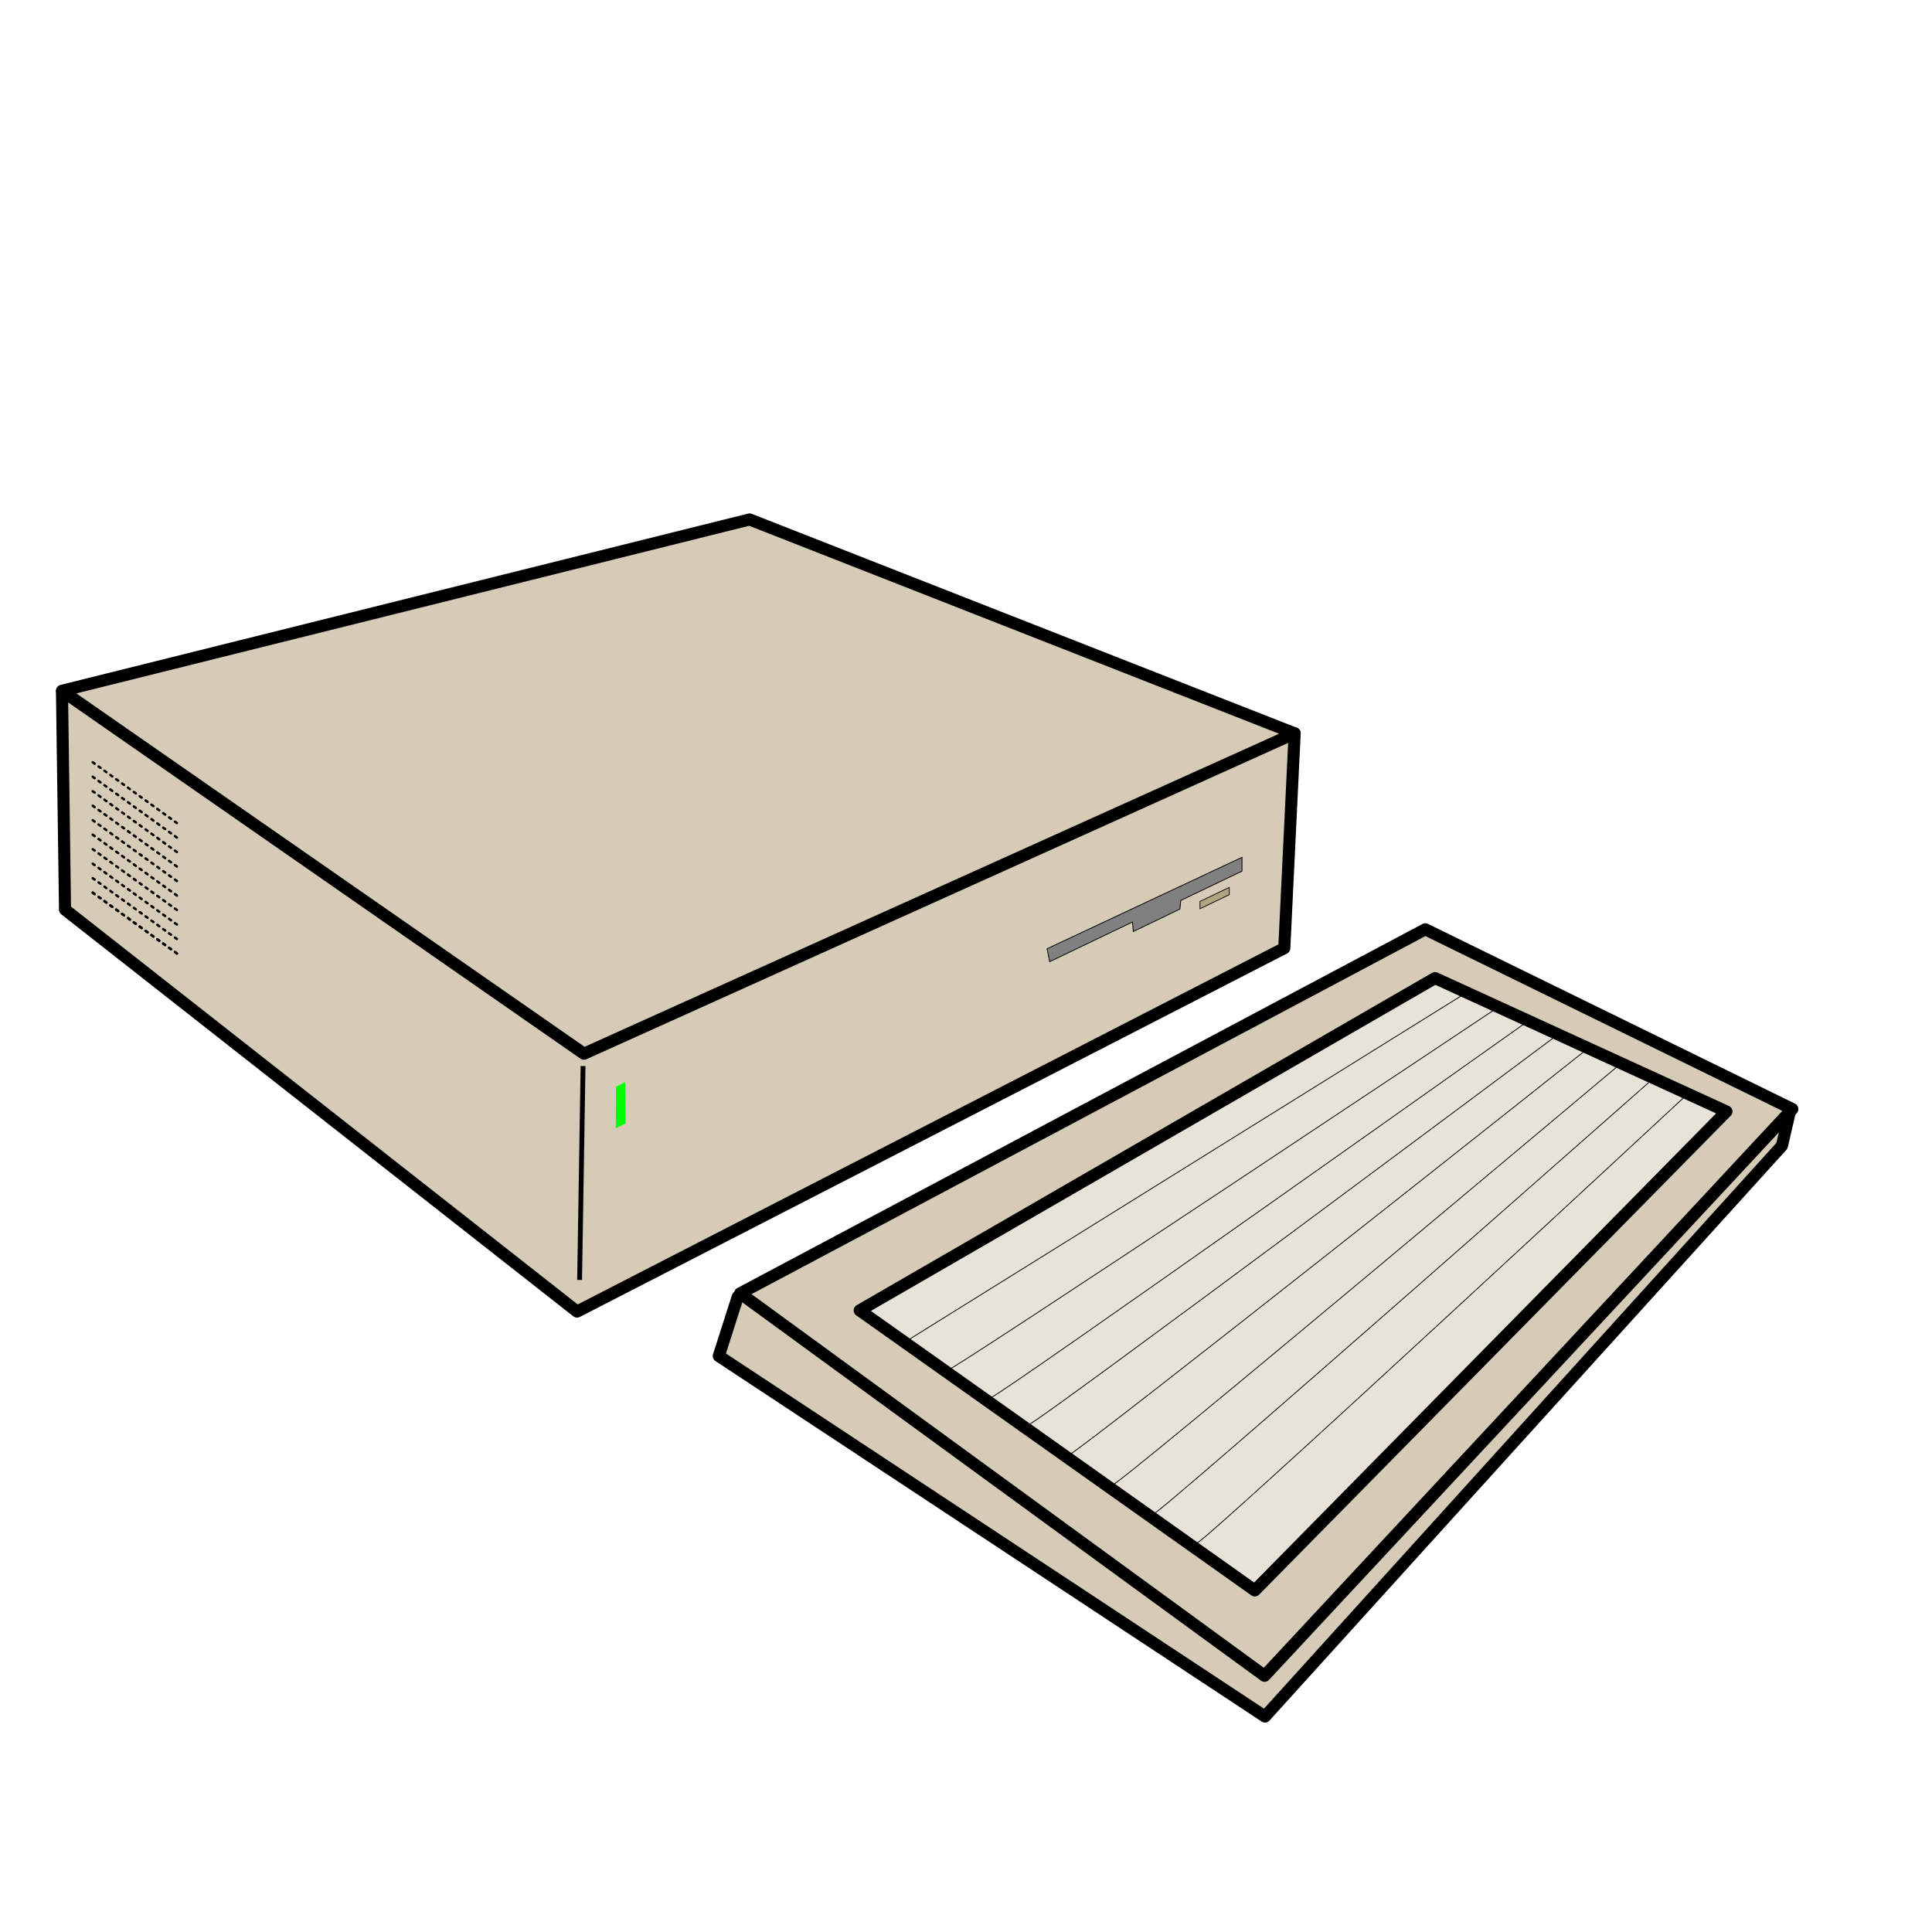 <?xml version="1.0" encoding="UTF-8" standalone="no"?>
<!-- Created with Inkscape (http://www.inkscape.org/) -->
<svg
   xmlns:dc="http://purl.org/dc/elements/1.1/"
   xmlns:cc="http://web.resource.org/cc/"
   xmlns:rdf="http://www.w3.org/1999/02/22-rdf-syntax-ns#"
   xmlns:svg="http://www.w3.org/2000/svg"
   xmlns="http://www.w3.org/2000/svg"
   xmlns:xlink="http://www.w3.org/1999/xlink"
   xmlns:sodipodi="http://inkscape.sourceforge.net/DTD/sodipodi-0.dtd"
   xmlns:inkscape="http://www.inkscape.org/namespaces/inkscape"
   width="600pt"
   height="600pt"
   id="svg2"
   sodipodi:version="0.32"
   inkscape:version="0.41"
   sodipodi:docbase="/home/support/Source/ezix-workspace/packages/lshw/development/src/gui/artwork"
   sodipodi:docname="desktop-computer.svg">
  <defs
     id="defs3">
    <linearGradient
       inkscape:collect="always"
       id="linearGradient2102">
      <stop
         style="stop-color:#726d7f;stop-opacity:1;"
         offset="0"
         id="stop2104" />
      <stop
         style="stop-color:#726d7f;stop-opacity:0;"
         offset="1"
         id="stop2106" />
    </linearGradient>
    <linearGradient
       id="linearGradient2838">
      <stop
         id="stop2840"
         offset="0"
         style="stop-color:#000000;stop-opacity:1;" />
      <stop
         id="stop2842"
         offset="1"
         style="stop-color:#000000;stop-opacity:0;" />
    </linearGradient>
    <linearGradient
       gradientUnits="userSpaceOnUse"
       y2="336.168"
       x2="422.299"
       y1="188.589"
       x1="117.342"
       gradientTransform="scale(1.235,0.81)"
       id="linearGradient2844"
       xlink:href="#linearGradient2838"
       inkscape:collect="always" />
    <linearGradient
       inkscape:collect="always"
       xlink:href="#linearGradient2102"
       id="linearGradient2112"
       gradientTransform="scale(0.944,1.06)"
       x1="202.288"
       y1="104.676"
       x2="573.303"
       y2="243.773"
       gradientUnits="userSpaceOnUse" />
    <linearGradient
       inkscape:collect="always"
       xlink:href="#linearGradient2102"
       id="linearGradient2118"
       gradientUnits="userSpaceOnUse"
       gradientTransform="scale(0.944,1.06)"
       x1="202.288"
       y1="104.676"
       x2="573.303"
       y2="243.773" />
  </defs>
  <sodipodi:namedview
     id="base"
     pagecolor="#ffffff"
     bordercolor="#666666"
     borderopacity="1.0"
     inkscape:pageopacity="0.0"
     inkscape:pageshadow="2"
     inkscape:zoom="0.12374369"
     inkscape:cx="519.59843"
     inkscape:cy="242.44918"
     inkscape:document-units="px"
     inkscape:current-layer="layer1"
     inkscape:window-width="1090"
     inkscape:window-height="934"
     inkscape:window-x="133"
     inkscape:window-y="48" />
  <g
     inkscape:label="Layer 1"
     inkscape:groupmode="layer"
     id="layer1">
    <path
       sodipodi:nodetypes="cccccc"
       style="fill:#d5cbb6;fill-opacity:1;fill-rule:evenodd;stroke:#000000;stroke-width:5;stroke-linecap:butt;stroke-linejoin:round;stroke-miterlimit:4;stroke-opacity:1"
       d="M 25.667,286.452 L 26.922,376.642 L 238.943,543.092 L 531.8,392.602 L 536.086,303.666 L 25.667,286.452 z "
       id="path1332" />
    <path
       sodipodi:nodetypes="ccccc"
       style="fill:#d5cbb6;fill-opacity:1;fill-rule:evenodd;stroke:#000000;stroke-width:5;stroke-linecap:butt;stroke-linejoin:round;stroke-miterlimit:4;stroke-opacity:1"
       d="M 25.667,286.033 L 310.371,215.095 L 536.086,303.666 L 241.8,436.32 L 25.667,286.033 z "
       id="path1330" />
    <path
       style="fill:#00ff00;fill-opacity:1;fill-rule:evenodd;stroke:none;stroke-width:0.25pt;stroke-linecap:butt;stroke-linejoin:miter;stroke-opacity:1"
       d="M 255.089,449.981 L 258.912,448.07 L 259.085,465.167 L 255.003,467.166 L 255.089,449.981 z "
       id="path1335"
       sodipodi:nodetypes="ccccc" />
    <path
       sodipodi:nodetypes="ccccccccc"
       id="path2088"
       d="M 433.571,392.857 L 514.286,355 L 514.286,360.714 L 488.929,372.857 L 488.571,376.429 L 469.286,385.714 L 468.929,381.786 L 434.643,398.214 L 433.571,392.857 z "
       style="fill:#808080;fill-opacity:1;fill-rule:evenodd;stroke:#000000;stroke-width:0.25pt;stroke-linecap:butt;stroke-linejoin:miter;stroke-opacity:1" />
    <path
       id="path2090"
       d="M 496.891,373.25 L 509.013,367.442 L 509.013,370.472 L 496.891,376.281 L 496.891,373.25 z "
       style="fill:#b3a383;fill-opacity:1;fill-rule:evenodd;stroke:#000000;stroke-width:0.31;stroke-linecap:butt;stroke-linejoin:miter;stroke-miterlimit:4;stroke-opacity:1" />
    <path
       sodipodi:nodetypes="cccccc"
       style="fill:#d5cbb6;fill-opacity:1;fill-rule:evenodd;stroke:#000000;stroke-width:5;stroke-linecap:butt;stroke-linejoin:round;stroke-miterlimit:4;stroke-opacity:1"
       d="M 305.479,536.97 L 297.643,561.5 L 523.806,710.777 L 737.871,474.424 L 741.147,460.24 L 305.479,536.97 z "
       id="path2094" />
    <path
       sodipodi:nodetypes="ccccc"
       style="fill:#d5cbb6;fill-opacity:1;fill-rule:evenodd;stroke:#000000;stroke-width:5;stroke-linecap:butt;stroke-linejoin:round;stroke-miterlimit:4;stroke-opacity:1"
       d="M 306.49,535.541 L 590.184,384.801 L 742.157,459.23 L 523.632,693.909 L 306.49,535.541 z "
       id="path2092" />
    <path
       sodipodi:nodetypes="ccccc"
       style="fill:#e8e3d8;fill-opacity:1;fill-rule:evenodd;stroke:#000000;stroke-width:5;stroke-linecap:butt;stroke-linejoin:round;stroke-miterlimit:4;stroke-opacity:1"
       d="M 355.987,542.612 L 594.224,405.004 L 714.883,460.24 L 519.592,658.554 L 355.987,542.612 z "
       id="path2096" />
    <path
       style="stroke-miterlimit:4;stroke-dasharray:none;stroke-opacity:1;stroke-linejoin:miter;stroke-linecap:butt;stroke-width:2;stroke:#000000;fill-rule:evenodd;fill-opacity:0.75;fill:none"
       d="M 241.429,441.429 L 240,530"
       id="path2173" />
    <path
       style="stroke-dashoffset:0;stroke-miterlimit:4;stroke-dasharray:1,2;stroke-opacity:1;stroke-linejoin:miter;stroke-linecap:round;stroke-width:1;stroke:#000000;fill-rule:evenodd;fill-opacity:0.75;fill:none"
       d="M 38.386,315.634 L 74.751,341.898"
       id="path2175" />
    <path
       style="stroke-opacity:1;stroke-dashoffset:0;stroke-dasharray:1,2;stroke-miterlimit:4;stroke-linejoin:miter;stroke-linecap:round;stroke-width:1;stroke:#000000;fill-rule:evenodd;fill-opacity:0.75;fill:none"
       d="M 38.386,321.634 L 74.751,347.898"
       id="path2177" />
    <path
       style="stroke-opacity:1;stroke-dashoffset:0;stroke-dasharray:1,2;stroke-miterlimit:4;stroke-linejoin:miter;stroke-linecap:round;stroke-width:1;stroke:#000000;fill-rule:evenodd;fill-opacity:0.75;fill:none"
       d="M 38.386,327.634 L 74.751,353.898"
       id="path2179" />
    <path
       style="stroke-opacity:1;stroke-dashoffset:0;stroke-dasharray:1,2;stroke-miterlimit:4;stroke-linejoin:miter;stroke-linecap:round;stroke-width:1;stroke:#000000;fill-rule:evenodd;fill-opacity:0.75;fill:none"
       d="M 38.386,333.634 L 74.751,359.898"
       id="path2181" />
    <path
       style="stroke-opacity:1;stroke-dashoffset:0;stroke-dasharray:1,2;stroke-miterlimit:4;stroke-linejoin:miter;stroke-linecap:round;stroke-width:1;stroke:#000000;fill-rule:evenodd;fill-opacity:0.75;fill:none"
       d="M 38.386,339.634 L 74.751,365.898"
       id="path2183" />
    <path
       style="stroke-opacity:1;stroke-dashoffset:0;stroke-dasharray:1,2;stroke-miterlimit:4;stroke-linejoin:miter;stroke-linecap:round;stroke-width:1;stroke:#000000;fill-rule:evenodd;fill-opacity:0.75;fill:none"
       d="M 38.386,345.634 L 74.751,371.898"
       id="path2185" />
    <path
       style="stroke-opacity:1;stroke-dashoffset:0;stroke-dasharray:1,2;stroke-miterlimit:4;stroke-linejoin:miter;stroke-linecap:round;stroke-width:1;stroke:#000000;fill-rule:evenodd;fill-opacity:0.75;fill:none"
       d="M 38.386,351.634 L 74.751,377.898"
       id="path2187" />
    <path
       style="stroke-opacity:1;stroke-dashoffset:0;stroke-dasharray:1,2;stroke-miterlimit:4;stroke-linejoin:miter;stroke-linecap:round;stroke-width:1;stroke:#000000;fill-rule:evenodd;fill-opacity:0.75;fill:none"
       d="M 38.386,357.634 L 74.751,383.898"
       id="path2189" />
    <path
       style="stroke-opacity:1;stroke-dashoffset:0;stroke-dasharray:1,2;stroke-miterlimit:4;stroke-linejoin:miter;stroke-linecap:round;stroke-width:1;stroke:#000000;fill-rule:evenodd;fill-opacity:0.75;fill:none"
       d="M 38.386,363.634 L 74.751,389.898"
       id="path2191" />
    <path
       style="stroke-opacity:1;stroke-dashoffset:0;stroke-dasharray:1,2;stroke-miterlimit:4;stroke-linejoin:miter;stroke-linecap:round;stroke-width:1;stroke:#000000;fill-rule:evenodd;fill-opacity:0.75;fill:none"
       d="M 38.386,369.634 L 74.751,395.898"
       id="path2193" />
    <path
       style="stroke-opacity:1;stroke-dashoffset:0;stroke-dasharray:1,2;stroke-miterlimit:4;stroke-linejoin:miter;stroke-linecap:round;stroke-width:1;stroke:#000000;fill-rule:evenodd;fill-opacity:0.75;fill:none"
       d="M 38.386,369.634 L 74.751,395.898"
       id="path2195" />
    <g
       id="g2283">
      <path
         style="fill:none;fill-opacity:0.75;fill-rule:evenodd;stroke:#000000;stroke-width:0.25pt;stroke-linecap:butt;stroke-linejoin:miter;stroke-opacity:1"
         d="M 375.777,555.041 L 607.102,411.094"
         id="path2197"
         sodipodi:nodetypes="cc" />
      <path
         style="fill:none;fill-opacity:0.75;fill-rule:evenodd;stroke:#000000;stroke-width:0.25pt;stroke-linecap:butt;stroke-linejoin:miter;stroke-opacity:1"
         d="M 391.939,567.667 C 395.98,566.657 620.234,417.155 620.234,417.155"
         id="path2199"
         sodipodi:nodetypes="cc" />
      <path
         style="fill:none;fill-opacity:0.75;fill-rule:evenodd;stroke:#000000;stroke-width:0.25pt;stroke-linecap:butt;stroke-linejoin:miter;stroke-opacity:1"
         d="M 410.404,578.657 C 414.444,577.647 631.627,423.599 631.627,423.599"
         id="path2201"
         sodipodi:nodetypes="cc" />
      <path
         style="fill:none;fill-opacity:0.75;fill-rule:evenodd;stroke:#000000;stroke-width:0.25pt;stroke-linecap:butt;stroke-linejoin:miter;stroke-opacity:1"
         d="M 426.343,589.667 C 430.383,588.657 645.546,428.043 645.546,428.043"
         id="path2203"
         sodipodi:nodetypes="cc" />
      <path
         style="fill:none;fill-opacity:0.75;fill-rule:evenodd;stroke:#000000;stroke-width:0.25pt;stroke-linecap:butt;stroke-linejoin:miter;stroke-opacity:1"
         d="M 442.322,602.657 C 446.363,601.647 656.475,434.972 656.475,434.972"
         id="path2205"
         sodipodi:nodetypes="cc" />
      <path
         style="fill:none;fill-opacity:0.75;fill-rule:evenodd;stroke:#000000;stroke-width:0.25pt;stroke-linecap:butt;stroke-linejoin:miter;stroke-opacity:1"
         d="M 460.404,615.101 C 464.444,614.091 670.01,441.355 670.01,441.355"
         id="path2207"
         sodipodi:nodetypes="cc" />
      <path
         style="fill:none;fill-opacity:0.75;fill-rule:evenodd;stroke:#000000;stroke-width:0.25pt;stroke-linecap:butt;stroke-linejoin:miter;stroke-opacity:1"
         d="M 476.566,627.728 C 480.607,626.718 683.647,447.416 683.647,447.416"
         id="path2211"
         sodipodi:nodetypes="cc" />
      <path
         style="fill:none;fill-opacity:0.75;fill-rule:evenodd;stroke:#000000;stroke-width:0.25pt;stroke-linecap:butt;stroke-linejoin:miter;stroke-opacity:1"
         d="M 495.759,638.84 C 499.8,637.83 698.295,453.477 698.295,453.477"
         id="path2213"
         sodipodi:nodetypes="cc" />
    </g>
  </g>
</svg>
